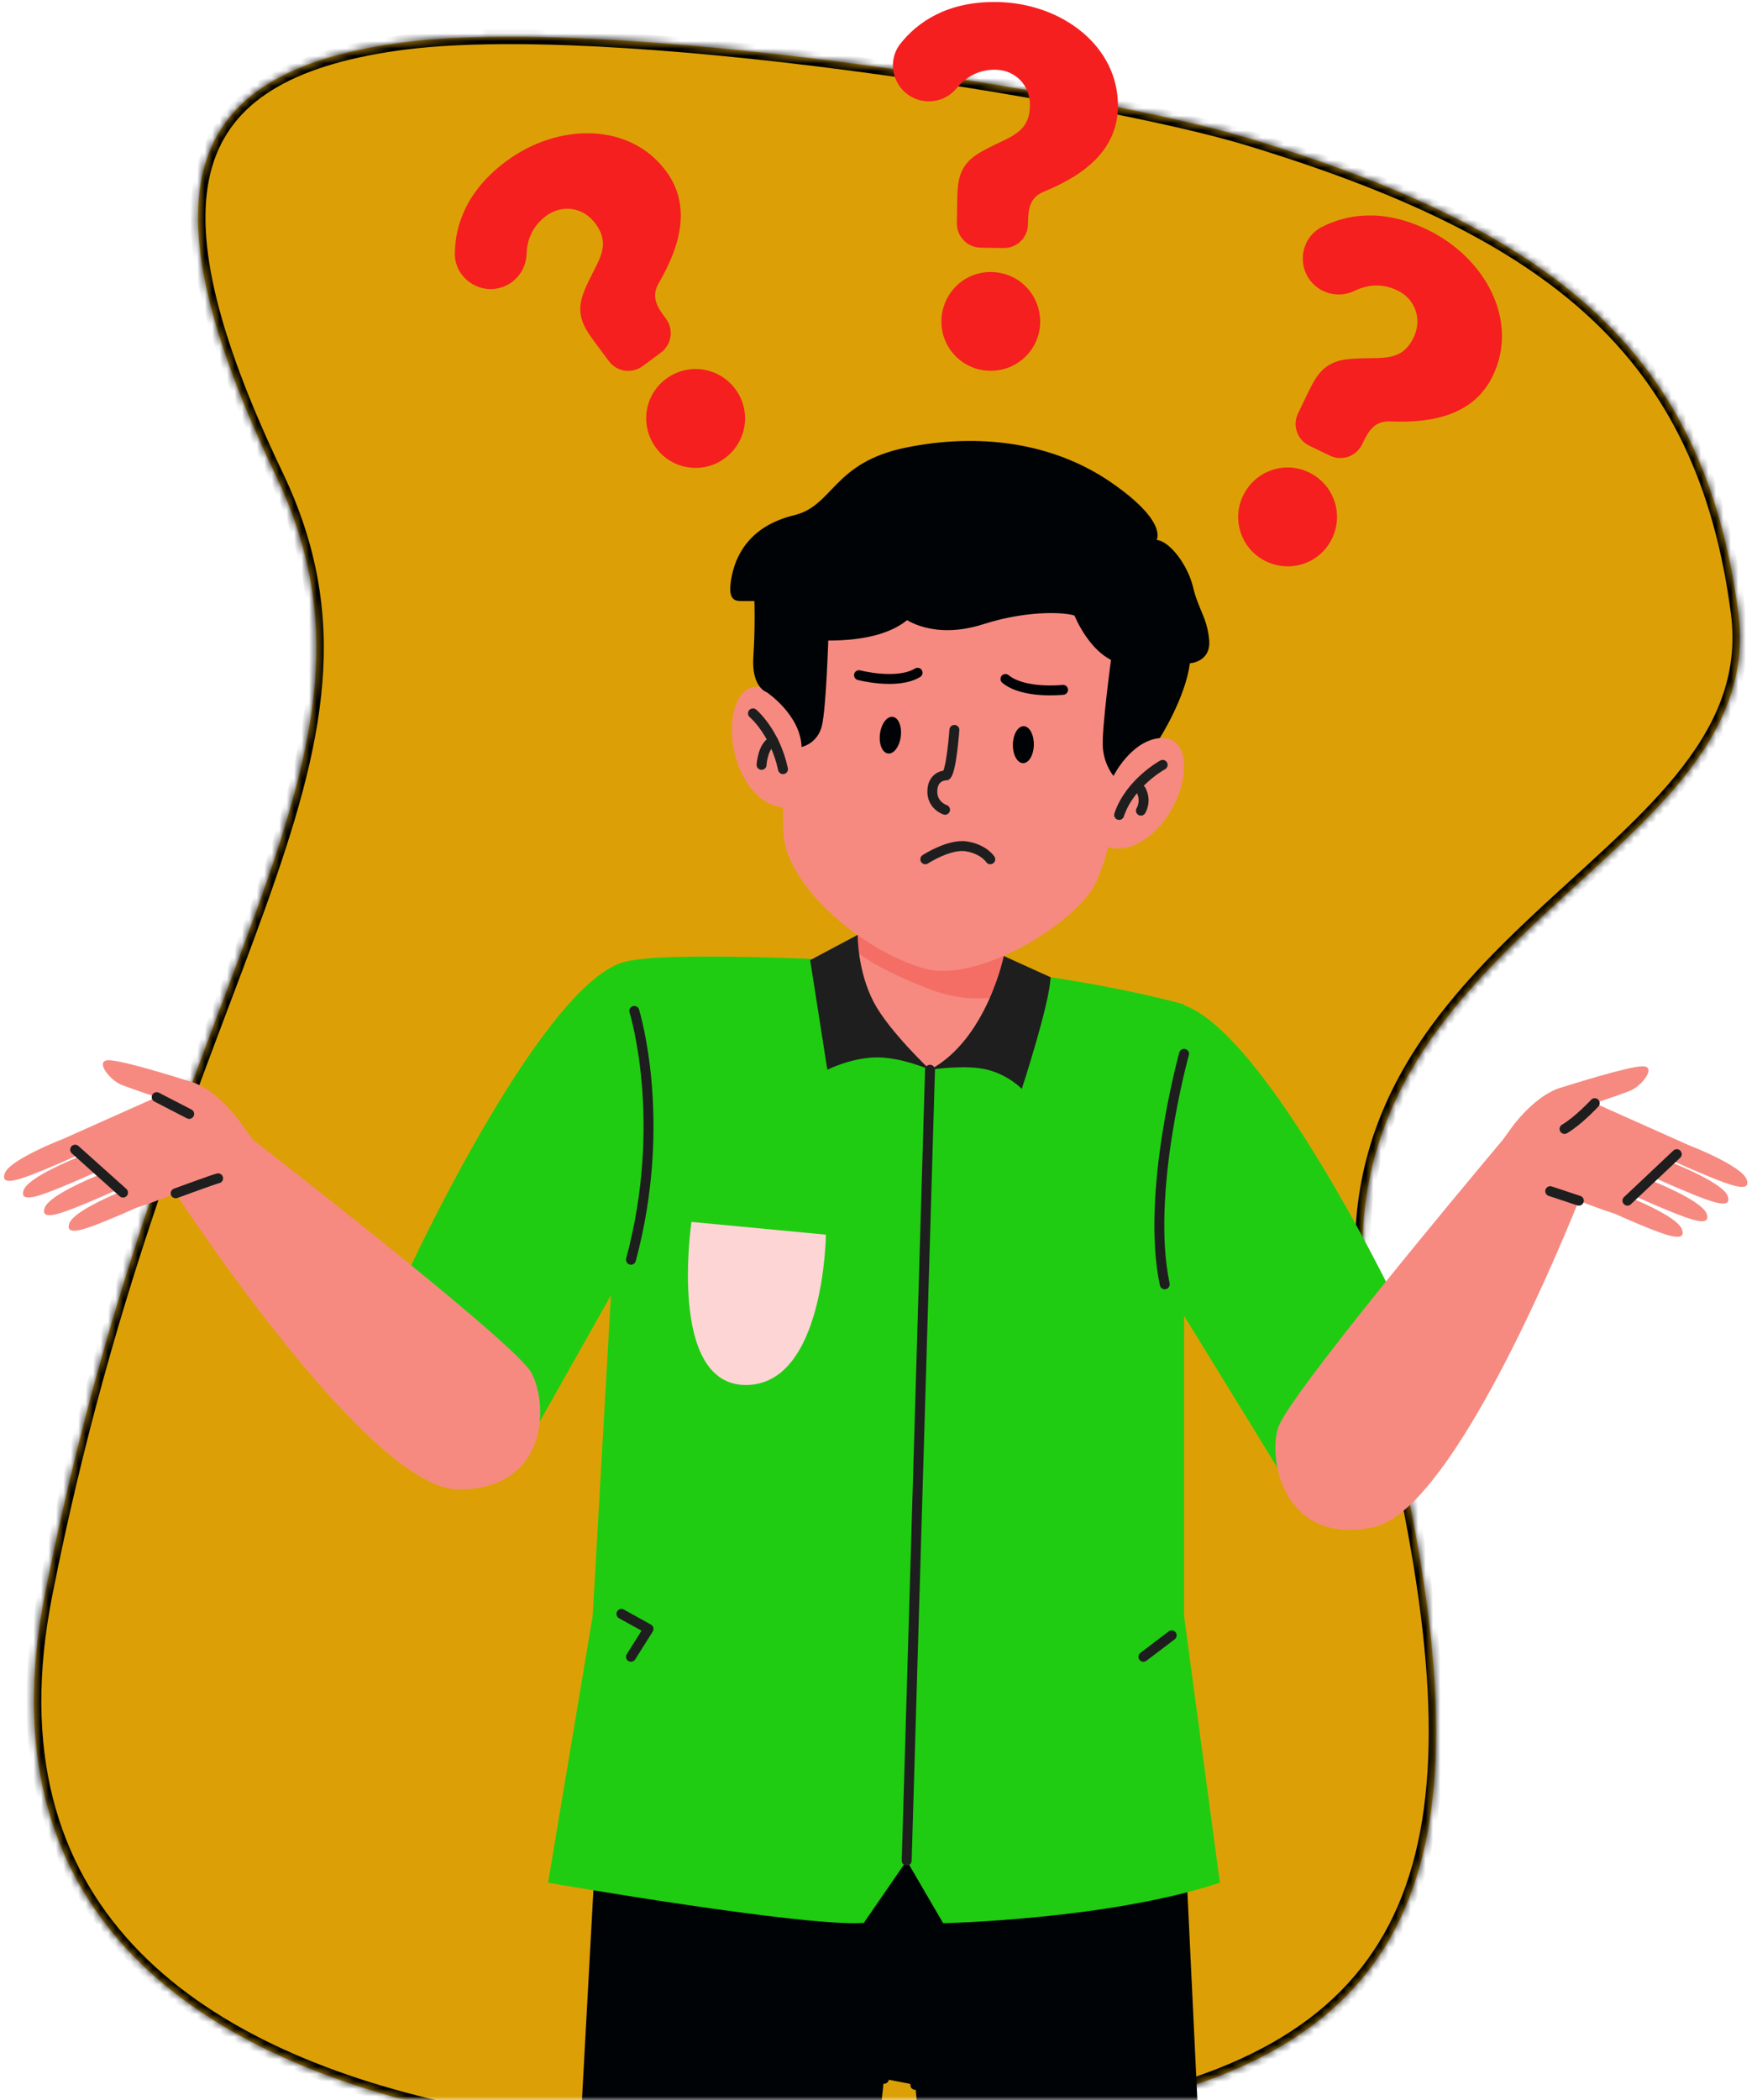 <svg width="236" height="282" viewBox="0 0 236 282" fill="none" xmlns="http://www.w3.org/2000/svg">
<g clip-path="url(#clip0_4_2)">
<mask id="mask0_4_2" style="mask-type:alpha" maskUnits="userSpaceOnUse" x="-2" y="-1" width="238" height="283">
<path d="M236 -1H-2V282H236V-1Z" fill="#D9D9D9"/>
</mask>
<g mask="url(#mask0_4_2)">
<g filter="url(#filter0_d_4_2)">
<path d="M167.618 14.532C208.722 27.022 228.861 43.165 233.479 78.212C238.097 113.26 170.49 122.46 185.063 179.206C199.637 235.952 195.867 265.861 156.889 277.063C117.912 288.265 -10.667 294.603 6.041 210.044C22.75 125.485 55.366 98.188 37.092 59.94C18.818 21.692 24.562 5.943 53.11 1.831C81.659 -2.282 148.192 8.63 167.618 14.532Z" fill="#DCA006"/>
<mask id="mask1_4_2" style="mask-type:alpha" maskUnits="userSpaceOnUse" x="4" y="0" width="230" height="284">
<path d="M167.618 14.532C208.722 27.022 228.861 43.165 233.479 78.212C238.097 113.26 170.49 122.46 185.063 179.206C199.637 235.952 195.867 265.861 156.889 277.063C117.912 288.265 -10.667 294.603 6.041 210.044C22.75 125.485 55.366 98.188 37.092 59.94C18.818 21.692 24.562 5.943 53.11 1.831C81.659 -2.282 148.192 8.63 167.618 14.532Z" fill="black"/>
</mask>
<g mask="url(#mask1_4_2)">
<path d="M156.889 277.063L156.613 276.102L156.889 277.063ZM6.041 210.044L7.022 210.238L6.041 210.044ZM37.092 59.94L37.995 59.509L37.092 59.94ZM167.909 13.575C188.512 19.836 203.995 27.048 214.911 37.18C225.862 47.344 232.137 60.371 234.47 78.082L232.488 78.343C230.203 61.006 224.1 48.438 213.551 38.646C202.967 28.822 187.829 21.718 167.327 15.489L167.909 13.575ZM234.47 78.082C235.675 87.219 232.145 94.635 226.587 101.431C221.073 108.173 213.4 114.484 206.227 121.297C198.998 128.163 192.176 135.618 188.042 144.824C183.922 153.997 182.442 164.979 186.032 178.957L184.095 179.455C180.398 165.06 181.903 153.612 186.217 144.005C190.516 134.431 197.575 126.756 204.849 119.847C212.179 112.886 219.63 106.779 225.039 100.165C230.403 93.606 233.593 86.729 232.488 78.343L234.47 78.082ZM186.032 178.957C193.321 207.34 196.087 229.221 192.028 245.456C189.99 253.606 186.231 260.344 180.469 265.756C174.716 271.159 167.016 275.193 157.166 278.024L156.613 276.102C166.251 273.332 173.639 269.426 179.1 264.298C184.552 259.178 188.132 252.791 190.088 244.971C194.014 229.265 191.379 207.818 184.095 179.455L186.032 178.957ZM157.166 278.024C137.54 283.664 95.482 288.066 60.371 280.441C42.813 276.629 26.86 269.78 16.348 258.445C5.788 247.057 0.83 231.26 5.06 209.851L7.022 210.238C2.899 231.108 7.747 246.229 17.814 257.085C27.93 267.993 43.425 274.715 60.795 278.487C95.541 286.032 137.261 281.663 156.613 276.102L157.166 278.024ZM5.06 209.851C13.434 167.475 25.806 139.408 33.744 117.288C41.686 95.157 45.143 79.11 36.19 60.371L37.995 59.509C47.315 79.017 43.601 95.743 35.627 117.963C27.649 140.193 15.358 168.054 7.022 210.238L5.06 209.851ZM36.19 60.371C31.604 50.774 28.504 42.544 26.896 35.526C25.289 28.512 25.158 22.642 26.584 17.802C29.476 7.985 38.583 2.913 52.968 0.841L53.253 2.821C39.089 4.861 31.05 9.719 28.502 18.367C27.208 22.76 27.282 28.255 28.846 35.08C30.408 41.9 33.443 49.983 37.995 59.509L36.19 60.371ZM52.968 0.841C67.392 -1.237 91.287 0.483 113.914 3.434C136.562 6.388 158.116 10.6 167.909 13.575L167.327 15.489C157.694 12.562 136.269 8.367 113.656 5.418C91.023 2.466 67.376 0.786 53.253 2.821L52.968 0.841Z" fill="black"/>
</g>
</g>
<path d="M139.715 43.296C139.653 46.946 136.651 49.85 132.944 49.787C129.296 49.727 126.391 46.724 126.452 43.075C126.513 39.368 129.517 36.463 133.165 36.524C136.872 36.586 139.777 39.59 139.715 43.296ZM122.605 13.102C119.903 11.74 119.073 8.227 120.953 5.855C123.179 3.05 127.139 0.158 133.944 0.271C142.632 0.415 150.299 6.22 150.161 14.387C150.068 20.063 145.781 23.467 140.181 25.748C138.197 26.586 138.113 28.206 138.081 30.118C138.051 31.91 136.575 33.336 134.784 33.307L131.713 33.256C129.921 33.227 128.495 31.75 128.525 29.958L128.576 26.888C128.619 24.34 128.768 22.256 131.403 20.62C134.973 18.42 138.277 18.303 138.347 14.191C138.393 11.41 136.34 9.406 133.735 9.362C131.371 9.323 129.679 10.41 128.531 11.811C127.088 13.572 124.637 14.124 122.605 13.102Z" fill="#F51F1F"/>
<path d="M178.915 72.319C177.331 75.606 173.387 76.983 170.047 75.373C166.76 73.788 165.383 69.844 166.968 66.556C168.577 63.217 172.523 61.839 175.808 63.424C179.148 65.035 180.527 68.979 178.915 72.319ZM176.041 37.732C174.159 35.363 174.877 31.825 177.58 30.461C180.776 28.847 185.583 27.881 191.715 30.836C199.541 34.609 204.068 43.095 200.521 50.452C198.055 55.565 192.736 56.86 186.695 56.583C184.544 56.511 183.788 57.947 182.957 59.668C182.18 61.283 180.24 61.96 178.627 61.181L175.86 59.848C174.248 59.071 173.569 57.131 174.348 55.517L175.681 52.752C176.788 50.456 177.799 48.628 180.876 48.247C185.04 47.747 188.089 49.024 189.875 45.32C191.083 42.815 190.06 40.136 187.712 39.003C185.584 37.977 183.591 38.255 181.963 39.045C179.915 40.039 177.459 39.513 176.041 37.732Z" fill="#F51F1F"/>
<path d="M98.78 52.253C100.955 55.183 100.343 59.316 97.364 61.525C94.435 63.7 90.301 63.088 88.128 60.157C85.917 57.18 86.529 53.047 89.461 50.872C92.437 48.664 96.571 49.276 98.78 52.253ZM66.817 38.73C63.845 39.297 61.047 37.016 61.093 33.991C61.148 30.409 62.527 25.704 67.992 21.648C74.971 16.471 84.587 16.404 89.455 22.964C92.836 27.521 91.512 32.833 88.461 38.053C87.397 39.925 88.316 41.263 89.456 42.797C90.524 44.236 90.223 46.268 88.784 47.336L86.317 49.165C84.879 50.232 82.848 49.932 81.78 48.493L79.951 46.027C78.432 43.981 77.283 42.236 78.375 39.333C79.867 35.415 82.415 33.308 79.964 30.005C78.307 27.772 75.459 27.433 73.364 28.987C71.468 30.393 70.788 32.288 70.731 34.097C70.66 36.372 69.053 38.304 66.817 38.73Z" fill="#F51F1F"/>
<path d="M80.201 244.703L68.484 459.343H99.795L118.735 279.128L122.94 279.944L139.363 459.343L169.269 458.017L159.045 244.703H80.201Z" fill="#000305"/>
<path d="M159.045 216.983V134.875C159.045 134.875 140.427 129.44 114.685 129.003C114.685 129.003 90.671 127.741 84.62 129.003L79.607 216.983L73.616 252.795C73.616 252.795 107.957 258.767 116.025 258.192L121.788 249.835L126.685 258.231C126.685 258.231 148.871 257.771 163.853 252.795L159.045 216.983Z" fill="#20CC11"/>
<path d="M134.283 133.755C134.215 136.283 134.429 138.219 134.429 138.219L124.924 143.638L112.944 135.275C113.764 133.176 114.315 130.986 114.679 129.008C114.759 128.564 114.84 128.135 114.908 127.718C115.041 126.938 115.136 126.199 115.203 125.527C115.405 123.711 115.471 122.354 115.485 121.828C115.499 121.667 115.499 121.587 115.499 121.587L116.897 121.883L135.627 125.808C135.291 126.588 135.023 127.463 134.833 128.363C134.605 129.372 134.457 130.407 134.389 131.428C134.323 132.236 134.283 133.015 134.283 133.755Z" fill="#F68A81"/>
<path d="M55.231 169.895C55.231 169.895 73.637 130.36 84.62 129.003C98.735 127.26 88.269 162.919 88.269 162.919L70.789 193.902L55.231 169.895Z" fill="#20CC11"/>
<path d="M187.089 173.935C187.089 173.935 168.684 135.998 157.701 134.64C143.587 132.898 154.052 168.556 154.052 168.556L171.531 196.984L187.089 173.935Z" fill="#20CC11"/>
<path d="M71.365 184.303C69.341 180.62 40.872 158.394 33.973 153.04L32.084 150.434C32.084 150.434 29.108 146.304 25.651 145.247C23.964 144.732 16.815 142.459 14.701 142.364C12.588 142.27 14.701 145.035 16.335 145.67C17.968 146.304 21.04 147.315 21.04 147.315L8.459 152.931C8.459 152.931 1.28 155.692 0.632 157.564C-0.016 159.438 2.937 158.284 5.601 157.204C7.579 156.403 9.707 155.446 10.679 155.003L10.895 155.206C10.021 155.55 3.78 158.056 3.177 159.798C2.528 161.67 5.481 160.518 8.147 159.438C10.063 158.66 12.109 157.743 13.12 157.283L13.525 157.662C12.148 158.214 6.572 160.534 6.004 162.175C5.356 164.047 8.309 162.895 10.975 161.814C12.779 161.083 14.695 160.228 15.757 159.747L16.091 160.058C14.073 160.906 9.811 162.839 9.317 164.263C8.669 166.136 11.623 164.983 14.288 163.903C15.732 163.318 17.247 162.654 18.344 162.163C18.344 162.163 20.753 161.408 23.593 160.23C24.765 162.019 49.753 199.991 61.571 199.991C73.671 199.991 73.671 188.495 71.365 184.303Z" fill="#F68A81"/>
<path d="M234.613 158.376C233.965 156.504 226.785 153.743 226.785 153.743L214.204 148.127C214.204 148.127 217.277 147.116 218.911 146.482C220.543 145.847 222.656 143.083 220.543 143.176C218.429 143.271 211.28 145.544 209.593 146.059C206.137 147.116 203.159 151.246 203.159 151.246L201.839 153.067C196.664 159.226 172.869 187.683 171.648 191.767C170.279 196.351 172.699 207.588 184.528 205.04C194.444 202.904 207.955 171.375 212.072 161.218C214.727 162.296 216.901 162.975 216.901 162.975C217.999 163.466 219.512 164.13 220.957 164.715C223.623 165.796 226.576 166.948 225.927 165.076C225.433 163.651 221.172 161.718 219.153 160.87L219.487 160.559C220.549 161.04 222.465 161.895 224.271 162.627C226.935 163.707 229.888 164.86 229.241 162.987C228.673 161.347 223.096 159.026 221.72 158.474L222.125 158.096C223.135 158.555 225.183 159.472 227.097 160.25C229.763 161.33 232.716 162.483 232.068 160.61C231.465 158.868 225.224 156.362 224.349 156.019L224.567 155.815C225.537 156.258 227.667 157.215 229.643 158.016C232.307 159.096 235.261 160.25 234.613 158.376Z" fill="#F68A81"/>
<path d="M85.195 135.739C85.195 135.739 89.788 150.408 84.753 169.148" stroke="#1E1E1E" stroke-width="1.333" stroke-miterlimit="10" stroke-linecap="round" stroke-linejoin="round"/>
<path d="M159.045 141.5C159.045 141.5 153.851 160.186 156.448 172.452" stroke="#1E1E1E" stroke-width="1.333" stroke-miterlimit="10" stroke-linecap="round" stroke-linejoin="round"/>
<path d="M83.468 216.702L87.112 218.719L84.753 222.464" stroke="#1E1E1E" stroke-width="1.333" stroke-miterlimit="10" stroke-linecap="round" stroke-linejoin="round"/>
<path d="M157.383 219.583L153.585 222.464" stroke="#1E1E1E" stroke-width="1.333" stroke-miterlimit="10" stroke-linecap="round" stroke-linejoin="round"/>
<path d="M124.919 143.638L121.788 249.835" stroke="#1E1E1E" stroke-width="1.333" stroke-miterlimit="10" stroke-linecap="round" stroke-linejoin="round"/>
<path d="M135.627 125.808C135.291 126.588 135.023 127.463 134.833 128.363C134.605 129.372 134.457 130.407 134.389 131.428C134.323 132.236 134.283 133.015 134.283 133.755C131.7 134.306 128.365 134.239 124.292 132.612C119.277 130.61 116.467 128.942 114.908 127.718C115.041 126.938 115.136 126.199 115.203 125.527C115.405 123.711 115.471 122.354 115.485 121.828L116.897 121.883L135.627 125.808Z" fill="#F46E66"/>
<path d="M106.995 84.3C106.995 84.3 104.825 104.624 105.223 111.848C105.619 119.072 116.011 127.799 124.232 130.056C131.22 131.975 143.829 124.383 146.92 119.03C150.012 113.676 154.497 87.37 154.497 87.37C154.497 87.37 130.331 54.41 106.995 84.3Z" fill="#F68A81"/>
<path d="M107.668 97.088C107.668 97.088 104.08 91.292 100.916 92.323C97.752 93.355 97.415 100.445 100.201 104.876C102.988 109.305 106.259 108.303 106.259 108.303L107.668 97.088Z" fill="#F68A81"/>
<path d="M149.868 102.263C149.868 102.263 154.916 97.683 157.673 99.546C160.428 101.41 158.796 108.319 154.895 111.808C150.995 115.297 148.127 113.429 148.127 113.429L149.868 102.263Z" fill="#F68A81"/>
<path d="M121.643 60.107C111.848 62.124 111.991 67.887 106.661 69.183C101.331 70.479 99.036 73.792 98.311 77.251C97.584 80.708 98.737 80.708 99.747 80.708C100.753 80.708 101.331 80.708 101.331 80.708C101.331 80.708 101.457 84.075 101.187 88.199C100.916 92.323 102.989 92.952 102.989 92.952C102.989 92.952 107.523 95.978 107.668 100.3C107.668 100.3 109.831 99.868 110.407 97.419C110.983 94.969 111.271 85.462 111.271 85.462C111.271 85.462 117.609 85.174 121.788 82.436C121.788 82.436 123.372 83.877 127.117 83.877C130.863 83.877 141.812 80.276 144.837 82.148C144.837 82.148 145.989 85.749 149.304 88.055C149.304 88.055 147.96 97.851 148.127 100.3C148.295 102.749 149.568 104.187 149.568 104.187C149.568 104.187 151.896 99.484 155.787 99.1C155.787 99.1 159.244 93.674 159.819 89.063C159.819 89.063 162.7 88.919 162.413 85.894C162.125 82.868 160.972 81.86 160.251 78.835C159.531 75.809 157.081 72.64 155.355 72.496C155.355 72.496 156.939 70.047 149.159 64.717C141.38 59.387 131.44 58.09 121.643 60.107Z" fill="#000305"/>
<path d="M115.207 125.52C115.207 125.52 115.137 130.318 117.369 134.579C119.387 138.428 124.919 143.638 124.919 143.638C124.919 143.638 120.923 141.886 117.561 141.982C114.2 142.078 111.127 143.638 111.127 143.638L108.821 128.92L115.207 125.52Z" fill="#1E1E1E"/>
<path d="M134.827 128.366C134.827 128.366 132.565 139.531 124.919 143.638C124.919 143.638 129.759 142.892 132.64 143.638C135.521 144.383 137.249 146.208 137.249 146.208C137.249 146.208 141.028 134.656 141.108 131.212L134.827 128.366Z" fill="#1E1E1E"/>
<path d="M101.137 95.785C101.137 95.785 104.088 98.252 105.173 103.277" stroke="#1E1E1E" stroke-width="1.333" stroke-miterlimit="10" stroke-linecap="round" stroke-linejoin="round"/>
<path d="M102.292 102.701C102.292 102.701 102.46 100.012 103.864 99.531" stroke="#1E1E1E" stroke-width="1.333" stroke-miterlimit="10" stroke-linecap="round" stroke-linejoin="round"/>
<path d="M156.171 102.701C156.171 102.701 151.761 105.103 150.319 109.424" stroke="#1E1E1E" stroke-width="1.333" stroke-miterlimit="10" stroke-linecap="round" stroke-linejoin="round"/>
<path d="M153.245 108.848C153.245 108.848 154.065 107.599 153.245 106.063" stroke="#1E1E1E" stroke-width="1.333" stroke-miterlimit="10" stroke-linecap="round" stroke-linejoin="round"/>
<path d="M120.991 98.892C120.817 100.253 120.051 101.276 119.279 101.177C118.508 101.079 118.023 99.896 118.196 98.535C118.371 97.175 119.137 96.151 119.909 96.251C120.681 96.348 121.165 97.531 120.991 98.892Z" fill="#000305"/>
<path d="M115.381 90.658C115.381 90.658 120.501 91.999 123.249 90.332" stroke="#000305" stroke-width="1.333" stroke-miterlimit="10" stroke-linecap="round" stroke-linejoin="round"/>
<path d="M136.049 99.964C136.025 101.336 136.636 102.459 137.415 102.472C138.192 102.487 138.843 101.387 138.865 100.015C138.891 98.643 138.28 97.52 137.503 97.505C136.724 97.492 136.075 98.592 136.049 99.964Z" fill="#000305"/>
<path d="M142.789 92.626C142.789 92.626 137.529 93.213 135.051 91.167" stroke="#000305" stroke-width="1.333" stroke-miterlimit="10" stroke-linecap="round" stroke-linejoin="round"/>
<path d="M128.193 98.004C128.193 98.004 127.803 103.457 127.112 104.108C127.112 104.108 125.348 104.06 125.233 106.105C125.12 108.151 126.939 108.731 126.939 108.731" stroke="#1E1E1E" stroke-width="1.333" stroke-miterlimit="10" stroke-linecap="round" stroke-linejoin="round"/>
<path d="M124.285 115.379C124.285 115.379 127.512 113.265 129.836 113.649C132.16 114.033 133.013 115.379 133.013 115.379" stroke="#1E1E1E" stroke-width="1.333" stroke-miterlimit="10" stroke-linecap="round" stroke-linejoin="round"/>
<path d="M21.04 147.315L25.411 149.57" stroke="#1E1E1E" stroke-width="1.333" stroke-miterlimit="10" stroke-linecap="round" stroke-linejoin="round"/>
<path d="M10.092 154.371L16.527 160.134" stroke="#1E1E1E" stroke-width="1.333" stroke-miterlimit="10" stroke-linecap="round" stroke-linejoin="round"/>
<path d="M23.593 160.23C23.593 160.23 28.82 158.308 29.3 158.214" stroke="#1E1E1E" stroke-width="1.333" stroke-miterlimit="10" stroke-linecap="round" stroke-linejoin="round"/>
<path d="M212.072 161.218L208.224 159.942" stroke="#1E1E1E" stroke-width="1.333" stroke-miterlimit="10" stroke-linecap="round" stroke-linejoin="round"/>
<path d="M225.224 154.972L218.596 161.218" stroke="#1E1E1E" stroke-width="1.333" stroke-miterlimit="10" stroke-linecap="round" stroke-linejoin="round"/>
<path d="M214.204 148.127C214.204 148.127 211.999 150.506 210.147 151.586" stroke="#1E1E1E" stroke-width="1.333" stroke-miterlimit="10" stroke-linecap="round" stroke-linejoin="round"/>
<path d="M92.495 266.067C92.495 266.067 86.704 343.86 84.989 352.024C83.275 360.187 84.989 363.26 84.989 363.26C84.989 363.26 84.027 370.943 84.228 372.48C84.427 374.017 80.585 441.245 80.585 441.245" stroke="#000305" stroke-width="1.333" stroke-miterlimit="10" stroke-linecap="round" stroke-linejoin="round"/>
<path d="M144.357 266.067C144.357 266.067 150.888 358.265 151.656 362.876C152.424 367.485 151.656 370.797 151.656 370.797C151.656 370.797 151.571 374.401 151.997 377.089C152.424 379.779 156.649 441.245 156.649 441.245" stroke="#000305" stroke-width="1.333" stroke-miterlimit="10" stroke-linecap="round" stroke-linejoin="round"/>
<path d="M118.735 279.128L109.973 270.868" stroke="#000305" stroke-width="1.333" stroke-miterlimit="10" stroke-linecap="round" stroke-linejoin="round"/>
<path d="M122.94 279.944L129.951 275.863" stroke="#000305" stroke-width="1.333" stroke-miterlimit="10" stroke-linecap="round" stroke-linejoin="round"/>
<path d="M92.879 164.071L110.935 165.782C110.935 165.782 110.743 185.968 100.179 185.968C89.613 185.968 92.879 164.071 92.879 164.071Z" fill="#FDD5D5"/>
<path d="M154.497 73.648L150.319 76.047" stroke="#000305" stroke-width="1.333" stroke-miterlimit="10" stroke-linecap="round" stroke-linejoin="round"/>
<path d="M107.668 85.126C107.668 85.126 117.467 86.471 121.788 82.436C121.788 82.436 125.331 85.269 131.867 83.181C138.403 81.092 143.876 81.572 144.837 82.148C144.837 82.148 147.045 88.007 151.272 88.583C155.497 89.159 156.171 87.719 156.171 87.719" stroke="#000305" stroke-width="1.333" stroke-miterlimit="10" stroke-linecap="round" stroke-linejoin="round"/>
<path d="M159.724 86.757L158.572 88.103" stroke="#000305" stroke-width="1.333" stroke-miterlimit="10" stroke-linecap="round" stroke-linejoin="round"/>
<path d="M103.864 82.244C103.864 82.244 104.5 79.651 105.845 78.595" stroke="#000305" stroke-width="1.333" stroke-miterlimit="10" stroke-linecap="round" stroke-linejoin="round"/>
<path d="M152.408 70.72C152.408 70.72 151.464 68.799 149.447 68.029" stroke="#000305" stroke-width="1.333" stroke-miterlimit="10" stroke-linecap="round" stroke-linejoin="round"/>
<path d="M111.511 69.375C111.511 69.375 116.121 65.437 116.409 64.765" stroke="#000305" stroke-width="1.333" stroke-miterlimit="10" stroke-linecap="round" stroke-linejoin="round"/>
<path d="M122.363 79.556C122.363 79.556 123.9 77.443 125.821 76.769" stroke="#000305" stroke-width="1.333" stroke-miterlimit="10" stroke-linecap="round" stroke-linejoin="round"/>
</g>
</g>
<defs>
<filter id="filter0_d_4_2" x="0.552" y="0.927" width="237.154" height="290.589" filterUnits="userSpaceOnUse" color-interpolation-filters="sRGB">
<feFlood flood-opacity="0" result="BackgroundImageFix"/>
<feColorMatrix in="SourceAlpha" type="matrix" values="0 0 0 0 0 0 0 0 0 0 0 0 0 0 0 0 0 0 127 0" result="hardAlpha"/>
<feOffset dy="4"/>
<feGaussianBlur stdDeviation="2"/>
<feComposite in2="hardAlpha" operator="out"/>
<feColorMatrix type="matrix" values="0 0 0 0 0 0 0 0 0 0 0 0 0 0 0 0 0 0 0.25 0"/>
<feBlend mode="normal" in2="BackgroundImageFix" result="effect1_dropShadow_4_2"/>
<feBlend mode="normal" in="SourceGraphic" in2="effect1_dropShadow_4_2" result="shape"/>
</filter>
<clipPath id="clip0_4_2">
<rect width="236" height="282" fill="white"/>
</clipPath>
</defs>
</svg>
